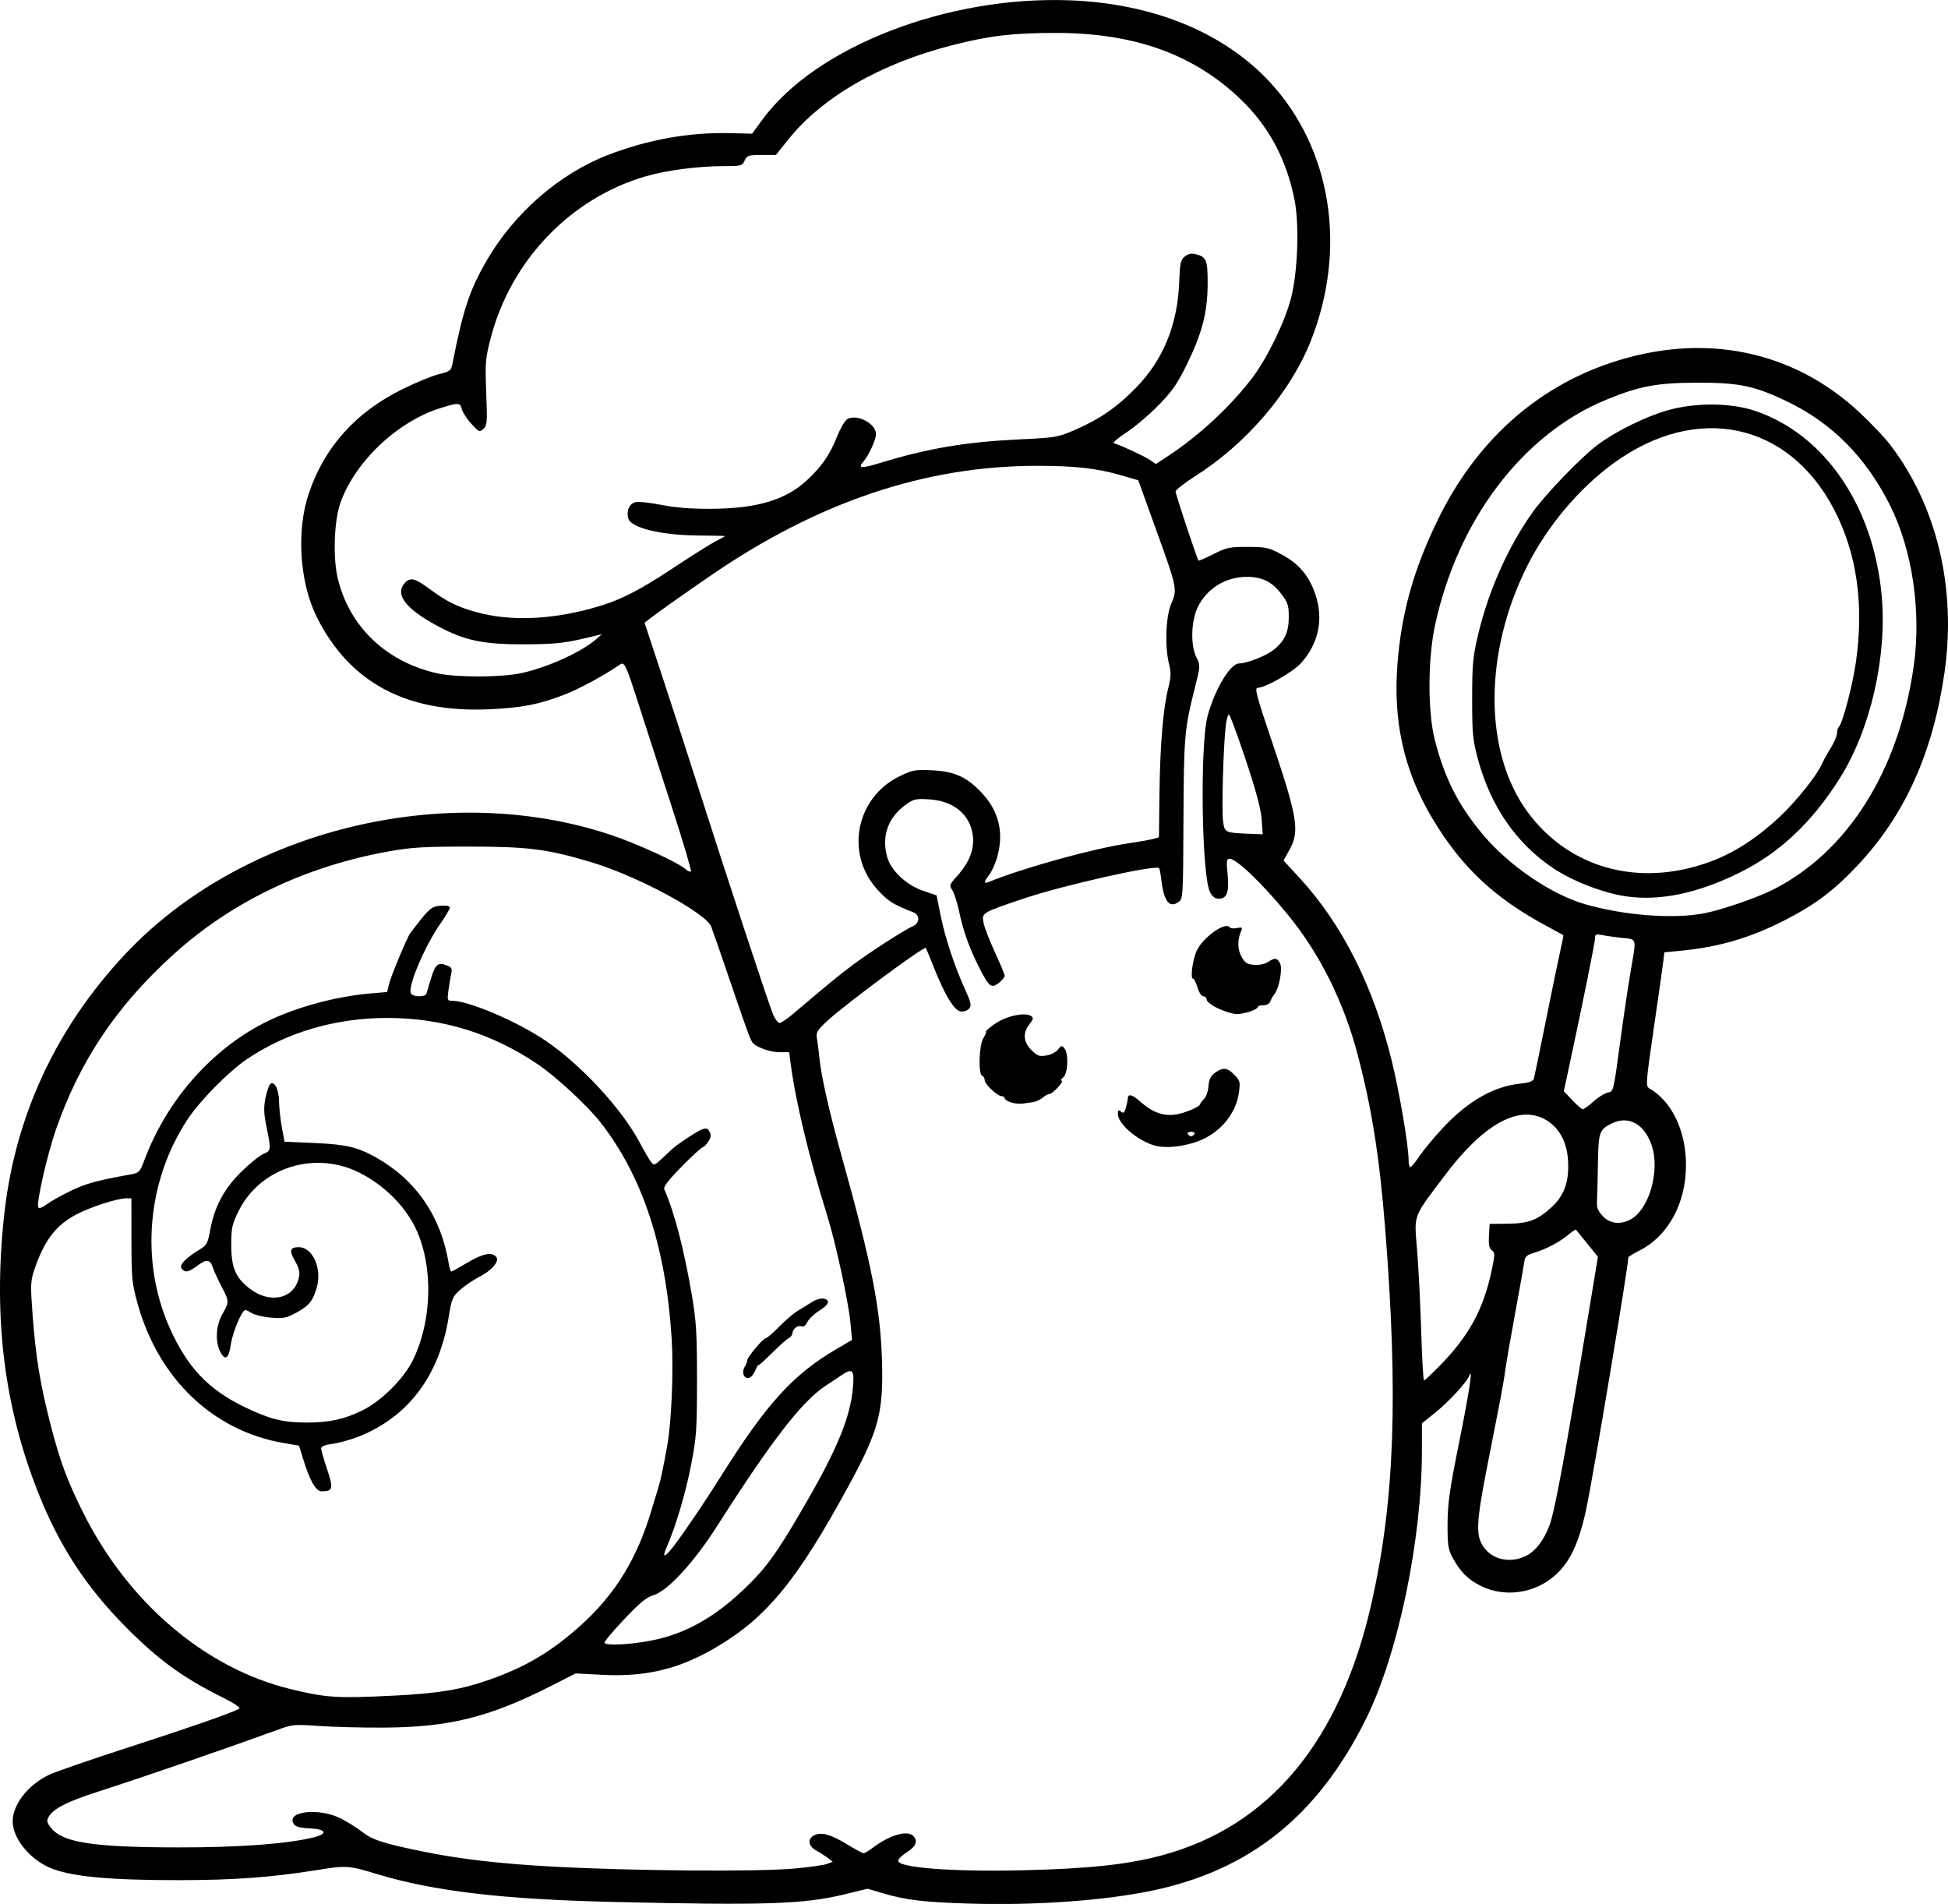 <?xml version="1.0" encoding="UTF-8" standalone="no"?>
<!-- Created with Inkscape (http://www.inkscape.org/) -->

<svg
   width="232.231mm"
   height="226.933mm"
   viewBox="0 0 232.231 226.933"
   version="1.1"
   id="svg5"
   xml:space="preserve"
   xmlns="http://www.w3.org/2000/svg"
   xmlns:svg="http://www.w3.org/2000/svg"><defs
     id="defs2" /><g
     id="layer1"
     transform="translate(79.06,-1.809)"><path
       style="fill:#000000;stroke-width:0.265"
       d="m -6.116,228.493 c -12.992,-0.301 -21.274,-1.279 -27.935,-3.298 -3.427,-1.039 -3.709,-1.06 -7.059,-0.521 -5.608,0.901 -9.946,1.222 -16.602,1.229 -8.333,0.008 -12.894,-0.424 -15.346,-1.454 -2.475,-1.04 -4.504,-3.561 -4.49,-5.577 0.014,-2.005 1.858,-4.352 4.343,-5.528 0.772,-0.366 4.962,-1.815 9.31,-3.22 7.316,-2.364 12.389,-4.129 13.313,-4.63 0.265,-0.144 -0.42,-0.609 -2.26,-1.532 -4.482,-2.249 -7.326,-4.327 -11.096,-8.104 -4.78,-4.791 -7.999,-9.693 -10.523,-16.025 -4.094,-10.273 -5.42,-20.919 -4.118,-33.073 1.271,-11.867 6.173,-22.438 14.514,-31.298 13.853,-14.714 38.029,-20.668 57.655,-14.199 3.203,1.056 8.186,3.331 9.093,4.151 0.256,0.231 0.537,0.348 0.625,0.26 0.088,-0.088 -0.913,-3.471 -2.225,-7.517 -1.312,-4.046 -3.055,-9.441 -3.875,-11.987 -1.745,-5.423 -1.806,-5.55 -2.457,-5.095 -1.74,1.216 -4.757,2.846 -6.549,3.539 -3.011,1.163 -5.084,1.563 -9.002,1.735 -9.824,0.432 -16.581,-3.186 -20.48,-10.965 -2.063,-4.117 -2.471,-10.298 -0.972,-14.746 1.864,-5.533 5.571,-9.672 11.134,-12.429 1.601,-0.794 3.565,-1.603 4.366,-1.798 1.351,-0.33 1.468,-0.421 1.634,-1.266 1.262,-6.434 2.049,-8.793 4.114,-12.341 3.284,-5.641 8.653,-10.299 14.447,-12.533 4.752,-1.832 9.702,-2.714 14.553,-2.592 l 2.601,0.065 1.252,-1.704 c 6.359,-8.656 21.969,-14.721 36.54,-14.197 9.957,0.358 18.438,3.815 23.943,9.759 7.357,7.944 9.233,19.852 4.863,30.867 -2.42,6.1 -7.65,12.208 -13.791,16.107 -1.273,0.808 -2.315,1.625 -2.315,1.815 0,0.342 2.565,8.06 2.735,8.23 0.049,0.049 0.852,-0.299 1.785,-0.772 1.545,-0.784 1.91,-0.86 4.078,-0.855 2.201,0.005 2.508,0.074 4.057,0.909 2.066,1.113 3.259,2.531 4.017,4.775 0.989,2.928 0.375,5.844 -1.72,8.163 -0.968,1.072 -4.257,2.949 -5.167,2.949 -0.393,0 -0.152,0.915 1.612,6.132 3.153,9.322 3.424,10.963 2.178,13.18 l -0.711,1.266 1.918,2.081 c 5.068,5.499 8.798,12.897 10.986,21.792 0.924,3.757 2.007,10.135 2.011,11.84 0.001,0.473 0.091,0.857 0.2,0.853 0.109,-0.004 0.61,-0.613 1.113,-1.355 0.503,-0.741 1.744,-2.236 2.758,-3.322 2.964,-3.174 6.049,-4.955 9.143,-5.278 1.136,-0.119 1.627,-0.288 1.717,-0.592 0.069,-0.234 0.736,-3.462 1.482,-7.173 0.746,-3.711 1.521,-7.456 1.722,-8.323 0.201,-0.867 0.341,-1.598 0.31,-1.625 -0.03,-0.027 -0.889,-0.495 -1.908,-1.04 -6.344,-3.392 -10.295,-7.118 -13.775,-12.99 -3.318,-5.598 -4.629,-11.455 -4.092,-18.288 0.478,-6.095 1.905,-11.2 4.792,-17.146 4.504,-9.277 11.653,-15.759 20.702,-18.771 10.991,-3.658 21.663,-1.504 29.642,5.984 1.344,1.262 2.934,2.931 3.534,3.71 5.617,7.298 7.984,17.117 6.554,27.182 -1.361,9.574 -4.723,17.048 -10.364,23.041 -2.808,2.983 -5.018,4.654 -8.565,6.479 -4.24,2.181 -7.991,3.278 -12.719,3.72 l -1.754,0.164 -0.135,1.107 c -0.074,0.609 -0.583,4.197 -1.132,7.973 -0.952,6.553 -0.976,6.879 -0.518,7.144 2.69,1.56 4.36,5.061 4.36,9.141 0,4.555 -2.118,8.447 -5.541,10.182 -0.733,0.371 -1.332,0.738 -1.332,0.815 0,1.108 -4.249,26.478 -5.049,30.146 -0.89,4.083 -1.988,6.331 -3.859,7.905 -2.41,2.027 -5.868,2.482 -8.624,1.134 -1.593,-0.779 -2.511,-1.698 -3.449,-3.451 -0.502,-0.939 -0.581,-1.49 -0.569,-4 0.011,-2.421 0.245,-4.056 1.389,-9.731 1.199,-5.944 1.684,-9.173 1.182,-7.864 -0.291,0.759 -2.441,3.084 -4.029,4.358 l -1.598,1.281 -8e-4,3.2 c -0.003,10.766 -2.856,24.402 -6.73,32.161 -5.711,11.44 -13.795,17.908 -25.416,20.335 -5.768,1.204 -14.007,1.788 -21.828,1.547 -5.49,-0.17 -7.542,-0.417 -10.357,-1.249 l -1.758,-0.519 -2.74,0.666 c -4.857,1.181 -9.425,1.33 -27.744,0.905 z m 21.774,-3.976 c 1.767,-0.161 3.514,-0.409 3.882,-0.55 l 0.67,-0.257 -0.566,-0.442 c -0.311,-0.243 -0.937,-0.645 -1.389,-0.893 -0.963,-0.527 -1.087,-1.374 -0.266,-1.813 0.821,-0.439 2.008,-0.116 3.941,1.073 0.946,0.582 1.828,1.058 1.959,1.058 0.132,8e-5 0.608,-0.28 1.058,-0.623 2.022,-1.539 4.141,-2.166 4.867,-1.44 0.586,0.586 0.329,1.256 -0.741,1.931 -0.582,0.367 -1.058,0.832 -1.058,1.032 0,0.831 6.494,1.327 14.817,1.132 7.861,-0.185 12.479,-0.676 16.542,-1.758 12.926,-3.444 21.394,-13.644 25.11,-30.243 2.719,-12.146 3.163,-24.611 1.588,-44.51 -0.67,-8.461 -1.6,-14.334 -3.277,-20.698 -1.667,-6.326 -4.514,-12.031 -8.327,-16.691 -3.067,-3.747 -6.112,-6.665 -6.956,-6.665 -0.343,0 -0.378,0.284 -0.225,1.841 0.21,2.132 -0.071,2.921 -1.042,2.921 -0.448,0 -0.77,-0.24 -1.051,-0.785 -1.007,-1.947 -1.217,-17.612 -0.283,-21.027 0.868,-3.172 2.688,-6.204 3.737,-6.224 0.924,-0.017 3.109,-0.854 4.012,-1.537 1.389,-1.05 1.922,-2.152 1.922,-3.974 0,-1.401 -0.109,-1.746 -0.867,-2.747 -1.119,-1.478 -2.316,-2.072 -4.16,-2.065 -2.522,0.009 -4.771,1.409 -5.834,3.63 -0.793,1.659 -0.869,4.519 -0.157,5.95 0.487,0.979 0.485,1.012 -0.192,3.704 -1.229,4.888 -1.303,5.754 -1.346,15.62 -0.04,9.311 -0.05,9.47 -0.6,9.856 -1.082,0.758 -1.733,-0.083 -2.037,-2.63 -0.085,-0.716 -0.207,-1.353 -0.269,-1.416 -0.429,-0.429 -11.492,2.058 -16.127,3.625 -5.057,1.71 -5.016,1.685 -4.8,2.886 0.096,0.533 0.702,2.108 1.348,3.5 0.646,1.392 1.174,2.663 1.174,2.825 0,0.162 -0.314,0.542 -0.699,0.845 -0.901,0.709 -1.175,0.487 -2.403,-1.951 -1.151,-2.286 -1.829,-4.199 -2.344,-6.624 -0.216,-1.015 -0.575,-2.124 -0.797,-2.463 -0.383,-0.585 -0.354,-0.673 0.568,-1.693 1.443,-1.597 2.068,-3.19 1.879,-4.786 -0.298,-2.516 -2.239,-4.155 -5.159,-4.355 -1.531,-0.105 -1.879,-0.04 -2.662,0.5 -2.241,1.544 -3.089,3.764 -2.41,6.31 0.444,1.663 2.289,3.405 4.343,4.101 l 1.561,0.529 0.481,2.381 c 0.545,2.694 1.628,5.978 2.899,8.783 0.734,1.62 0.81,1.967 0.51,2.328 -0.196,0.236 -0.645,0.39 -1.012,0.345 -0.771,-0.093 -1.905,-1.968 -3.251,-5.371 -0.46,-1.164 -0.867,-2.153 -0.904,-2.197 -0.21,-0.254 -9.774,6.834 -11.856,8.787 -1.081,1.014 -1.258,1.314 -1.138,1.935 0.078,0.404 0.218,1.509 0.313,2.455 0.215,2.159 1.167,6.348 2.644,11.642 3.575,12.808 4.617,18.085 4.806,24.342 0.186,6.144 -0.382,8.319 -3.834,14.684 -6.222,11.471 -9.876,15.942 -15.949,19.514 -4.413,2.596 -8.349,3.543 -13.586,3.271 l -3.153,-0.164 -2.8,1.426 c -7.479,3.809 -12.202,4.989 -20.13,5.032 -2.547,0.014 -5.999,-0.074 -7.673,-0.196 -2.72,-0.197 -3.197,-0.165 -4.498,0.308 -6.73,2.444 -16.381,5.769 -21.942,7.558 -3.694,1.189 -5.276,2.019 -5.835,3.062 -0.21,0.392 -0.124,0.669 0.401,1.293 1.425,1.694 5.084,2.241 15.072,2.254 7.283,0.009 13.068,-0.42 16.206,-1.204 1.707,-0.426 1.45,-0.971 -0.502,-1.065 -1.195,-0.058 -1.702,-0.2 -1.914,-0.537 -0.952,-1.517 3.068,-1.959 5.657,-0.622 0.8,0.414 1.891,1.095 2.424,1.514 1.269,1 2.446,1.394 6.939,2.327 4.642,0.964 9.404,1.526 15.905,1.877 9.541,0.516 24.343,0.633 28.786,0.228 z m 42.784,-86.216 c -2.021,-0.64 -4.233,-2.583 -4.233,-3.718 0,-0.472 0.073,-0.529 0.366,-0.285 0.293,0.243 0.409,0.157 0.581,-0.431 0.118,-0.404 0.221,-0.913 0.229,-1.132 0.022,-0.593 0.53,-0.482 1.42,0.312 1.873,1.669 3.402,2.026 5.506,1.287 0.855,-0.3 1.599,-0.679 1.653,-0.841 0.055,-0.162 0.296,-0.492 0.537,-0.733 0.241,-0.241 0.469,-0.911 0.506,-1.488 0.046,-0.718 0.253,-1.192 0.653,-1.499 1.021,-0.782 1.529,-0.765 2.374,0.08 0.734,0.734 0.778,0.885 0.613,2.125 -0.369,2.782 -2.526,5.18 -5.438,6.047 -1.828,0.544 -3.598,0.647 -4.769,0.276 z m 4.895,-1.333 c 0.09,-0.146 -0.089,-0.265 -0.397,-0.265 -0.308,0 -0.487,0.119 -0.397,0.265 0.09,0.146 0.269,0.265 0.397,0.265 0.128,0 0.307,-0.119 0.397,-0.265 z m -21.894,-3.77 c -0.4,-0.134 -0.728,-0.352 -0.728,-0.485 0,-0.133 -0.149,-0.243 -0.331,-0.243 -0.519,-0.001 -2.051,-1.423 -2.051,-1.904 0,-0.238 -0.137,-0.478 -0.303,-0.534 -0.485,-0.162 -0.374,-3.704 0.141,-4.49 0.236,-0.36 0.375,-0.708 0.31,-0.774 -0.066,-0.066 0.447,-0.505 1.138,-0.977 1.324,-0.903 3.536,-1.364 4.244,-0.884 0.307,0.208 0.274,0.374 -0.198,0.974 -0.817,1.038 -0.734,2.115 0.237,3.086 0.696,0.696 0.939,0.785 1.78,0.648 0.537,-0.087 1.162,-0.408 1.393,-0.715 0.367,-0.487 0.461,-0.507 0.749,-0.16 0.536,0.646 0.441,3.052 -0.138,3.491 -0.269,0.204 -0.351,0.374 -0.184,0.379 0.383,0.011 -1.074,1.596 -1.466,1.596 -0.158,0 -0.518,0.197 -0.8,0.438 -0.282,0.241 -0.789,0.477 -1.128,0.525 -0.338,0.047 -0.913,0.128 -1.277,0.179 -0.364,0.051 -0.989,-0.016 -1.389,-0.15 z m 24.739,-11.186 c -0.775,-0.363 -1.389,-0.826 -1.389,-1.049 0,-0.22 -0.174,-0.399 -0.386,-0.399 -0.221,0 -0.522,-0.452 -0.703,-1.058 -0.174,-0.582 -0.423,-1.058 -0.553,-1.058 -0.321,0 -0.043,-2.169 0.415,-3.235 0.71,-1.652 3.514,-3.647 4.006,-2.85 0.066,0.106 0.44,0.132 0.831,0.058 0.618,-0.118 0.683,-0.07 0.495,0.366 -0.456,1.061 -0.441,2.147 0.044,3.038 0.409,0.751 0.662,0.917 1.503,0.984 0.596,0.048 1.27,-0.088 1.64,-0.331 0.832,-0.545 1.099,-0.519 1.452,0.14 0.332,0.621 -0.095,2.979 -0.667,3.682 -0.178,0.218 -0.397,0.605 -0.487,0.86 -0.098,0.276 -0.435,0.463 -0.834,0.463 -0.368,0 -0.67,0.095 -0.67,0.211 0,0.309 -1.632,0.848 -2.532,0.838 -0.426,-0.005 -1.4,-0.302 -2.164,-0.659 z m -98.253,81.897 c 5.359,-0.273 8.009,-0.718 11.403,-1.915 4.334,-1.529 7.399,-3.358 10.872,-6.489 4.111,-3.705 6.717,-7.973 8.441,-13.823 0.322,-1.091 0.683,-2.282 0.802,-2.646 0.228,-0.696 0.556,-2.252 1.032,-4.895 0.52,-2.889 0.773,-8.952 0.534,-12.772 -0.68,-10.871 -3.442,-19.291 -8.437,-25.725 -1.577,-2.032 -5.339,-5.516 -7.585,-7.025 -5.495,-3.692 -11.399,-5.494 -17.962,-5.482 -6.14,0.011 -11.954,1.729 -16.669,4.925 -2.202,1.493 -5.617,4.967 -7.092,7.215 -4.825,7.353 -5.626,16.913 -2.083,24.84 2.082,4.659 4.601,7.314 8.911,9.396 2.995,1.446 4.603,1.849 7.385,1.849 2.724,0 4.494,-0.385 6.669,-1.452 2.242,-1.099 4.941,-3.788 6.014,-5.99 2.494,-5.116 2.435,-12.198 -0.136,-16.584 -1.873,-3.195 -5.405,-5.897 -8.688,-6.646 -4.883,-1.114 -9.834,1.154 -11.964,5.481 -0.775,1.574 -0.868,2.004 -0.868,4.018 0,2.694 0.52,3.923 2.205,5.215 2.422,1.857 5.304,1.213 5.855,-1.308 0.144,-0.66 0.04,-1.117 -0.451,-1.975 -0.729,-1.274 -0.623,-1.662 0.453,-1.662 1.611,0 2.754,2.485 2.162,4.699 -0.442,1.653 -0.932,2.271 -2.455,3.1 -1.191,0.648 -1.548,0.719 -3.038,0.599 -0.938,-0.075 -1.997,-0.338 -2.383,-0.591 -0.575,-0.376 -0.738,-0.393 -0.942,-0.097 -0.592,0.859 -1.305,2.791 -1.481,4.015 -0.227,1.574 -0.665,1.837 -1.233,0.739 -0.63,-1.218 -0.522,-3.135 0.252,-4.489 0.823,-1.44 0.821,-1.529 -0.086,-3.253 -0.41,-0.779 -0.88,-1.803 -1.045,-2.276 -0.36,-1.033 -0.731,-1.072 -1.915,-0.198 -1.016,0.749 -1.396,0.814 -1.815,0.309 -0.335,-0.404 0.491,-1.285 2.116,-2.255 0.877,-0.524 0.992,-0.733 1.294,-2.357 0.522,-2.807 1.67,-4.945 3.74,-6.967 0.992,-0.968 2.161,-1.909 2.599,-2.09 0.923,-0.382 0.933,-0.465 0.378,-3.203 -0.341,-1.682 -0.362,-2.335 -0.114,-3.528 0.167,-0.805 0.433,-1.543 0.591,-1.641 0.499,-0.308 1,0.749 1.013,2.137 0.007,0.736 0.156,2.112 0.332,3.058 l 0.32,1.72 3.571,0.153 c 3.761,0.161 5.181,0.499 7.407,1.761 4.711,2.67 7.679,7.013 8.592,12.572 0.09,0.546 0.226,0.992 0.303,0.992 0.077,0 0.942,-0.476 1.922,-1.058 1.847,-1.097 2.927,-1.317 3.439,-0.699 0.428,0.516 -0.511,1.62 -2.046,2.403 -0.677,0.345 -1.681,1.026 -2.232,1.513 -0.933,0.825 -1.027,1.047 -1.385,3.266 -1.124,6.976 -4.832,11.902 -10.711,14.232 -0.946,0.375 -2.345,0.765 -3.109,0.866 -0.925,0.123 -1.388,0.308 -1.388,0.554 0,0.203 0.323,1.326 0.717,2.495 0.774,2.292 0.695,2.61 -0.646,2.619 -0.69,0.005 -1.402,-1.226 -2.195,-3.794 l -0.509,-1.649 -1.852,-0.318 c -8.406,-1.441 -14.922,-7.672 -17.404,-16.641 -0.663,-2.397 -0.719,-2.984 -0.724,-7.56 l -0.005,-4.961 h -0.636 c -1.042,0 -4.287,1.052 -5.937,1.925 -2.478,1.311 -3.861,3.154 -5.047,6.725 -0.399,1.202 -0.418,1.79 -0.167,5.151 0.384,5.124 0.906,8.335 2.125,13.075 1.145,4.453 2.021,6.816 3.945,10.65 5.362,10.686 14.511,18.469 24.629,20.952 4.296,1.054 5.6,1.137 12.409,0.791 z m 30.758,-6.585 c 3.919,-0.789 7.319,-2.671 10.848,-6.005 2.744,-2.592 4.006,-4.341 7.508,-10.404 3.739,-6.474 5.261,-10.206 5.575,-13.666 0.2,-2.208 -0.021,-2.439 -1.427,-1.483 -0.394,0.268 -1.238,0.831 -1.874,1.249 -2.779,1.829 -6.438,6.567 -12.889,16.688 -2.797,4.389 -5.952,7.795 -7.656,8.265 -0.754,0.208 -1.605,0.916 -3.446,2.866 -1.344,1.424 -2.39,2.679 -2.325,2.788 0.217,0.362 3.175,0.206 5.684,-0.299 z M 102.903,187.234 c 1.109,-0.566 2.074,-1.821 2.741,-3.567 0.654,-1.71 1.9,-8.478 4.827,-26.217 l 0.964,-5.844 -1.264,-1.564 c -0.695,-0.86 -1.302,-1.609 -1.35,-1.663 -0.048,-0.054 -0.464,0.219 -0.927,0.608 -1.024,0.861 -2.657,1.72 -4.077,2.142 -0.81,0.241 -1.076,0.464 -1.135,0.949 -0.042,0.349 -0.538,3.134 -1.102,6.19 -0.564,3.056 -1.101,6.152 -1.194,6.879 -0.093,0.728 -0.343,2.216 -0.556,3.307 -0.213,1.091 -0.935,4.776 -1.604,8.188 -1.28,6.526 -1.363,8.119 -0.488,9.453 1.062,1.62 3.267,2.107 5.164,1.139 z M 1.336,185.982 c 1.395,-1.854 3.613,-5.137 5.497,-8.136 5.496,-8.748 8.648,-12.22 13.85,-15.258 l 1.833,-1.07 -0.188,-2.022 c -0.235,-2.523 -1.772,-9.612 -2.791,-12.87 -2.165,-6.923 -3.778,-13.655 -4.354,-18.168 l -0.157,-1.235 h -1.157 c -1.159,0 -2.89,-0.639 -3.251,-1.201 -0.29,-0.45 -0.723,-1.648 -2.742,-7.575 -1.016,-2.983 -1.982,-5.768 -2.145,-6.188 -0.639,-1.639 -8.787,-6.026 -14.227,-7.66 -5.315,-1.596 -7.553,-1.884 -14.684,-1.886 -5.417,-0.001 -6.829,0.085 -9.609,0.587 -9.91,1.791 -18.668,5.993 -25.617,12.293 -6.76,6.128 -11.128,12.638 -13.986,20.845 -1.049,3.013 -2.372,8.848 -2.103,9.283 0.1,0.162 0.498,0.017 1.002,-0.366 0.46,-0.349 1.757,-1.077 2.882,-1.617 1.829,-0.878 3.053,-1.214 7.045,-1.934 1.114,-0.201 1.172,-0.261 1.749,-1.795 2.55,-6.782 7.542,-12.624 13.635,-15.957 3.667,-2.006 8.93,-3.499 13.626,-3.866 0.873,-0.068 1.608,-0.13 1.633,-0.138 0.025,-0.008 0.126,-0.401 0.224,-0.874 0.176,-0.849 2.167,-5.639 2.556,-6.152 2.256,-2.969 2.482,-3.174 3.605,-3.256 0.696,-0.051 1.111,0.03 1.111,0.217 0,0.164 -0.515,1.034 -1.144,1.933 -1.819,2.599 -3.856,7.381 -3.519,8.259 0.182,0.475 1.728,0.522 1.871,0.056 0.056,-0.182 0.305,-1.008 0.552,-1.836 0.492,-1.645 0.832,-1.922 1.875,-1.525 0.578,0.22 0.663,0.378 0.528,0.985 -0.088,0.398 -0.237,1.288 -0.331,1.98 -0.161,1.182 -0.135,1.257 0.433,1.257 1.979,0 7.665,2.419 11.08,4.714 4.238,2.848 9.132,8.129 11.282,12.176 0.515,0.97 1.112,1.995 1.326,2.277 0.377,0.499 0.418,0.488 1.375,-0.397 0.542,-0.501 1.048,-0.975 1.124,-1.052 0.472,-0.483 2.942,-2.131 3.527,-2.354 0.588,-0.223 0.747,-0.183 0.979,0.251 0.21,0.392 0.171,0.68 -0.158,1.182 -0.239,0.365 -0.54,0.664 -0.668,0.664 -0.128,0 -1.25,1.033 -2.493,2.296 -1.61,1.635 -2.208,2.416 -2.077,2.712 1.219,2.769 2.379,7.237 3.302,12.719 0.513,3.048 0.601,4.522 0.597,10.054 -0.004,5.931 -0.065,6.792 -0.712,10.124 -0.652,3.358 -1.846,7.363 -2.917,9.786 -0.6,1.358 -0.201,1.245 0.934,-0.265 z m 8.241,-20.342 c -0.091,-0.238 -0.028,-0.653 0.141,-0.922 0.168,-0.27 0.306,-0.618 0.306,-0.774 0,-0.377 1.895,-2.634 2.212,-2.634 0.137,0 0.858,-0.625 1.604,-1.389 0.746,-0.764 1.766,-1.627 2.266,-1.918 0.501,-0.291 1.212,-0.729 1.581,-0.973 0.832,-0.55 1.758,-0.603 1.947,-0.112 0.09,0.234 -0.281,0.637 -1.004,1.095 -0.63,0.398 -1.28,1.017 -1.443,1.376 -0.167,0.367 -0.449,0.593 -0.645,0.517 -0.48,-0.184 -1.043,0.207 -1.127,0.784 -0.039,0.264 -0.226,0.531 -0.415,0.594 -0.19,0.063 -1.089,0.858 -1.999,1.766 -0.91,0.909 -1.658,1.574 -1.664,1.478 -0.006,-0.096 -0.179,0.213 -0.384,0.686 -0.399,0.919 -1.103,1.138 -1.375,0.428 z M 92.615,164.551 c 3.487,-3.564 5.203,-6.742 6.18,-11.44 0.376,-1.806 0.375,-2.008 -0.009,-2.289 -0.315,-0.23 -0.401,-0.666 -0.34,-1.723 l 0.081,-1.415 2.117,-0.021 c 2.509,-0.024 3.598,-0.431 5.261,-1.964 1.529,-1.41 2.112,-3.048 1.971,-5.544 -0.132,-2.343 -1.142,-4.099 -2.869,-4.992 -3.161,-1.633 -7.313,0.739 -11.84,6.763 -3.881,5.164 -3.641,4.501 -3.277,9.032 0.171,2.128 0.387,6.458 0.482,9.623 0.094,3.165 0.245,5.755 0.335,5.755 0.09,0 0.95,-0.804 1.91,-1.786 z m 22.677,-17.378 c 2.253,-1.165 3.594,-5.867 2.538,-8.901 -0.894,-2.569 -2.815,-3.564 -4.85,-2.512 -1.388,0.718 -1.485,1.023 -1.546,4.887 -0.032,1.979 -0.082,3.986 -0.112,4.461 -0.041,0.637 0.144,1.071 0.702,1.654 0.858,0.895 2.044,1.045 3.268,0.412 z m -4.435,-14.035 c 0.56,-0.506 1.319,-0.995 1.688,-1.088 0.787,-0.198 0.698,0.163 1.599,-6.46 0.386,-2.838 0.928,-6.469 1.204,-8.07 0.692,-4.009 0.764,-3.734 -1.013,-3.922 -0.837,-0.089 -1.908,-0.24 -2.381,-0.335 -0.744,-0.151 -0.86,-0.102 -0.86,0.361 0,0.488 -1.406,7.457 -3.062,15.172 l -0.66,3.073 1.001,1.059 c 0.55,0.582 1.106,1.075 1.233,1.094 0.128,0.019 0.69,-0.378 1.25,-0.884 z m -95.324,-10.524 c 5.493,-4.674 6.924,-5.796 9.956,-7.804 1.885,-1.249 3.76,-2.396 4.167,-2.55 0.938,-0.354 1.024,-1.388 0.144,-1.727 -2.392,-0.924 -3.016,-1.32 -4.281,-2.718 -3.845,-4.249 -2.548,-10.916 2.617,-13.459 1.569,-0.773 1.86,-0.827 3.896,-0.736 2.737,0.122 4.24,0.82 6.061,2.812 1.976,2.162 2.553,4.76 1.696,7.644 -0.218,0.734 -0.635,1.638 -0.926,2.008 -0.652,0.829 -0.674,1.102 -0.067,0.855 4.197,-1.712 12.462,-3.997 16.735,-4.625 1.237,-0.182 2.547,-0.416 2.91,-0.52 l 0.661,-0.19 0.062,-5.138 c 0.07,-5.8 0.432,-10.177 1.042,-12.611 0.337,-1.345 0.357,-1.879 0.107,-2.872 -0.53,-2.103 -0.401,-5.694 0.259,-7.228 0.736,-1.711 0.71,-1.837 -1.853,-8.936 l -2.083,-5.77 -1.997,-0.58 c -2.91,-0.845 -5.516,-1.14 -10.051,-1.14 -13.338,0 -26.13,4.3 -38.933,13.087 -3.129,2.148 -6.458,4.501 -7.245,5.123 l -0.63,0.498 2.001,6.058 c 1.101,3.332 3.028,9.273 4.282,13.202 3.518,11.016 8.571,26.347 9.048,27.451 0.236,0.546 0.579,0.992 0.763,0.992 0.184,0 0.929,-0.506 1.656,-1.124 z M 124.102,110.665 c 2.066,-0.398 6.255,-1.834 8.185,-2.806 8.928,-4.494 15.048,-14.222 16.806,-26.718 0.912,-6.485 -0.179,-13.827 -2.844,-19.128 -2.871,-5.711 -6.892,-9.768 -12.228,-12.339 -3.894,-1.876 -5.757,-2.266 -10.755,-2.252 -4.813,0.014 -6.887,0.403 -10.848,2.034 -9.963,4.104 -17.705,14.316 -20.41,26.921 -0.857,3.994 -0.869,10.255 -0.026,13.581 1.169,4.611 2.807,7.832 5.772,11.356 3.109,3.694 8.131,7.111 12.151,8.266 4.704,1.352 10.506,1.794 14.198,1.082 z m -9.22,-2.008 c -2.71,-0.376 -6.362,-1.771 -8.72,-3.332 -4.4,-2.91 -7.51,-7.392 -9.02,-12.994 -0.629,-2.333 -0.698,-3.051 -0.699,-7.221 -0.001,-4.051 0.084,-4.994 0.681,-7.541 1.236,-5.274 3.573,-10.543 6.512,-14.684 1.525,-2.149 5.782,-6.568 7.759,-8.055 2.138,-1.607 5.822,-3.417 8.431,-4.14 3.347,-0.929 7.542,-0.879 10.451,0.123 8.231,2.837 14.017,11.324 14.986,21.982 0.663,7.299 -1.336,15.997 -5.011,21.805 -3.37,5.326 -7.214,8.919 -12.091,11.301 -4.892,2.39 -9.308,3.306 -13.278,2.755 z m 7.749,-3.457 c 3.848,-0.999 6.974,-2.796 10.433,-5.996 1.941,-1.795 4.464,-4.945 5.077,-6.337 0.18,-0.409 0.657,-1.274 1.06,-1.921 0.403,-0.647 0.733,-1.427 0.733,-1.733 0,-0.306 0.112,-0.67 0.248,-0.808 0.441,-0.447 1.62,-4.94 2.009,-7.66 0.984,-6.877 0.116,-12.988 -2.585,-18.18 -5.425,-10.431 -16.354,-12.75 -26.263,-5.574 -4.126,2.988 -7.928,7.496 -10.309,12.224 -5.247,10.419 -5.225,22.303 0.056,29.426 4.519,6.096 11.847,8.556 19.541,6.558 z M 71.349,99.464 c -0.09,-1.239 -0.676,-3.427 -1.916,-7.144 -0.983,-2.947 -1.877,-5.358 -1.989,-5.358 -0.111,0 -0.275,0.566 -0.365,1.257 -0.291,2.247 -0.518,10.231 -0.328,11.501 0.205,1.366 0.163,1.348 3.566,1.484 l 1.16,0.046 z m -88.233,-17.428 c 3.239,-0.73 7.159,-2.517 8.932,-4.073 l 0.645,-0.566 -0.661,0.163 c -3.672,0.904 -4.649,1.025 -8.467,1.046 -4.623,0.025 -6.887,-0.39 -9.657,-1.77 -4.374,-2.18 -6.014,-4.1 -4.721,-5.529 0.657,-0.726 1.199,-0.6 2.951,0.69 2.08,1.531 3.296,2.136 5.548,2.76 3.909,1.083 8.564,0.953 13.581,-0.38 3.353,-0.891 5.578,-1.987 10.07,-4.961 2.085,-1.381 4.298,-2.773 4.916,-3.093 0.618,-0.32 1.124,-0.6 1.124,-0.622 0,-0.022 -1.399,-0.05 -3.109,-0.063 -4.446,-0.032 -8.062,-0.893 -8.414,-2.004 -0.28,-0.881 0.098,-1.786 0.821,-1.968 0.367,-0.092 1.764,0.051 3.105,0.319 1.659,0.331 3.537,0.481 5.878,0.469 5.561,-0.028 8.957,-1.045 11.533,-3.454 1.741,-1.628 2.678,-2.998 3.564,-5.211 0.389,-0.972 0.939,-1.891 1.221,-2.042 1.167,-0.624 3.393,0.558 3.393,1.801 0,0.679 -0.872,2.571 -1.529,3.318 -0.685,0.779 -0.2,0.801 2.116,0.095 5.612,-1.712 10.12,-2.474 16.427,-2.777 4.41,-0.212 4.672,-0.256 6.687,-1.127 2.949,-1.275 4.958,-2.657 7.254,-4.991 3.284,-3.337 5.014,-7.565 5.197,-12.699 0.077,-2.173 0.165,-2.576 0.648,-2.975 0.375,-0.309 0.789,-0.407 1.259,-0.298 1.342,0.313 1.495,0.689 1.48,3.614 -0.018,3.376 -0.679,5.893 -2.541,9.668 -1.093,2.216 -1.73,3.122 -3.365,4.784 -1.109,1.128 -2.825,2.575 -3.813,3.216 -0.988,0.641 -1.643,1.211 -1.455,1.265 0.868,0.254 3.591,1.513 4.258,1.969 l 0.742,0.508 1.507,-0.99 c 3.677,-2.416 7.483,-5.958 10.018,-9.324 1.782,-2.366 3.865,-6.659 4.593,-9.467 0.803,-3.099 1.001,-8.824 0.406,-11.761 -0.977,-4.824 -3.072,-8.723 -6.408,-11.924 -5.601,-5.377 -12.681,-7.919 -22.051,-7.918 -5.1,5.29e-4 -7.907,0.332 -12.303,1.454 -8.613,2.198 -15.546,6.19 -19.622,11.298 l -1.435,1.799 h -1.714 c -1.572,0 -1.739,0.055 -2.016,0.661 -0.284,0.624 -0.419,0.661 -2.386,0.661 -3.115,0 -6.883,0.486 -9.382,1.21 -8.981,2.603 -16.094,10.021 -18.502,19.297 -0.636,2.45 -0.675,2.926 -0.534,6.508 0.14,3.534 0.111,3.903 -0.336,4.307 -0.462,0.418 -0.54,0.385 -1.445,-0.617 -0.526,-0.582 -1.032,-1.36 -1.124,-1.727 -0.202,-0.804 -0.377,-0.815 -2.53,-0.146 -5.164,1.604 -10.23,6.41 -11.966,11.35 -0.729,2.075 -0.886,6.439 -0.318,8.867 1.36,5.823 5.796,10.068 11.926,11.413 2.297,0.504 7.685,0.483 10.002,-0.038 z"
       id="path3027" /></g></svg>
